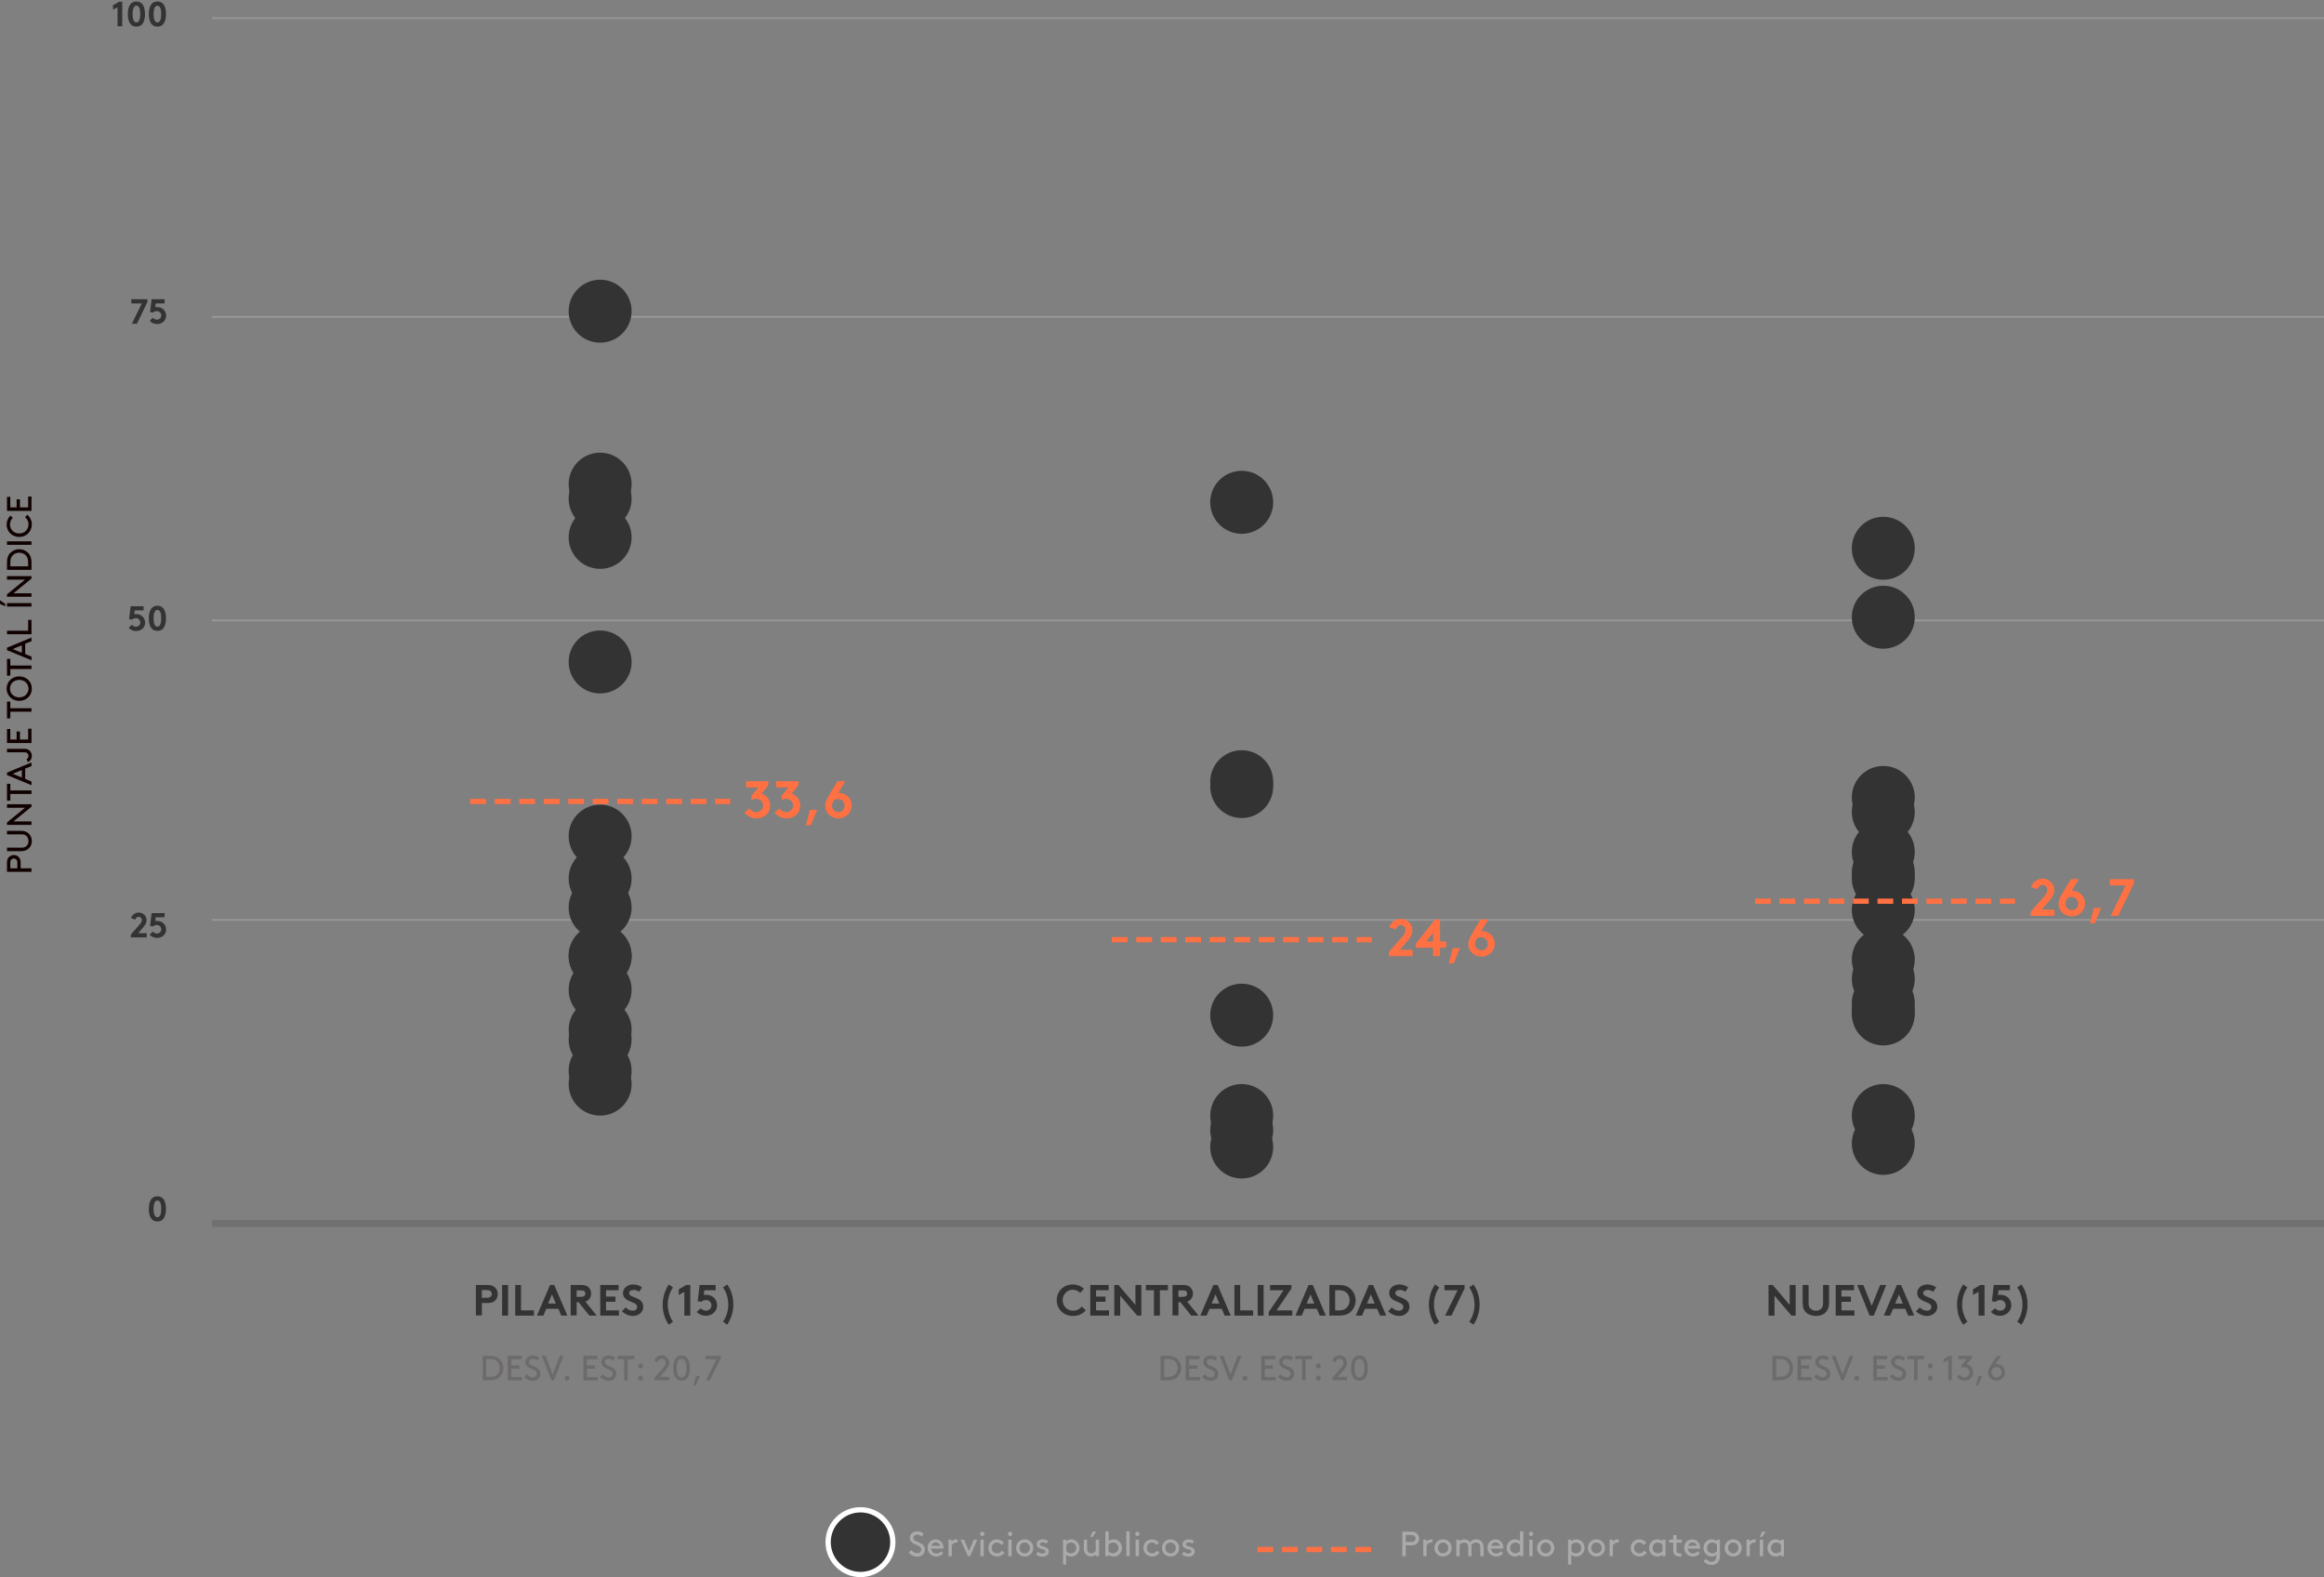 <?xml version="1.0" encoding="utf-8"?>
<!-- Generator: Adobe Illustrator 25.2.0, SVG Export Plug-In . SVG Version: 6.00 Build 0)  -->
<svg version="1.1" id="Capa_1" xmlns="http://www.w3.org/2000/svg" xmlns:xlink="http://www.w3.org/1999/xlink" x="0px" y="0px"
	 viewBox="0 0 1328.8 901.5" style="enable-background:new 0 0 1328.8 901.5;" xml:space="preserve">
<rect x="0" y="0" width="1328.8" height="901.5" fill="#808080" stroke="none"/>
<style type="text/css">
	.st0{enable-background:new    ;}
	.st1{fill:#333333;}
	.st2{fill:#100000;}
	.st3{fill:#6D6A6A;}
	.st4{fill:none;stroke:#717171;stroke-width:4;stroke-miterlimit:10;}
	.st5{fill:none;stroke:#989898;stroke-miterlimit:10;}
	.st6{fill:#FF7043;}
	.st7{fill:none;stroke:#FF7043;stroke-width:3;stroke-linecap:square;stroke-dasharray:6,8;}
	.st8{fill:#FFFFFF;}
	.st9{fill:#AAAAAA;}
</style>
<g id="Grupo_2154" transform="translate(-235 -3531.461)">
	<g class="st0">
		<path class="st1" d="M299.6,3534.5l3.4-2h1.9v14h-2.7v-10.9l-2.6,1.4V3534.5z"/>
		<path class="st1" d="M313,3532.3c3.6,0,4.9,3.2,4.9,7.2c0,4-1.3,7.2-4.9,7.2c-3.6,0-4.9-3.2-4.9-7.2
			C308.1,3535.5,309.4,3532.3,313,3532.3z M313,3534.7c-1.6,0-2.2,2.2-2.2,4.8c0,2.6,0.6,4.8,2.2,4.8c1.6,0,2.2-2.2,2.2-4.8
			C315.2,3536.8,314.6,3534.7,313,3534.7z"/>
		<path class="st1" d="M325,3532.3c3.6,0,4.9,3.2,4.9,7.2c0,4-1.3,7.2-4.9,7.2c-3.6,0-4.9-3.2-4.9-7.2
			C320.1,3535.5,321.4,3532.3,325,3532.3z M325,3534.7c-1.6,0-2.2,2.2-2.2,4.8c0,2.6,0.6,4.8,2.2,4.8c1.6,0,2.2-2.2,2.2-4.8
			C327.2,3536.8,326.6,3534.7,325,3534.7z"/>
	</g>
	<g class="st0">
		<path class="st1" d="M310.1,3702.5h9.2v1.6l-6,12.4h-2.9l5.7-11.6h-6V3702.5z"/>
		<path class="st1" d="M322.3,3713.1c0.6,0.6,1.5,1.1,2.4,1.1c0.6,0,1.2-0.2,1.7-0.6c0.5-0.4,0.8-1.1,0.8-1.8c0-0.8-0.3-1.4-0.9-1.9
			c-0.4-0.4-1-0.6-1.7-0.6c-0.7,0-1.5,0.3-2.1,0.8l-1.7-0.2l0.9-7.4h7.4v2.4H324l-0.2,2.2c0.3-0.1,0.7-0.1,1.1-0.1
			c1.1,0,2.3,0.3,3.3,1.1c1.1,0.9,1.8,2.3,1.8,3.8c0,2.8-2.3,4.8-5.2,4.8c-1.6,0-3-0.6-4.2-1.8L322.3,3713.1z"/>
	</g>
	<g class="st0">
		<path class="st1" d="M310.3,3888.6c0.6,0.6,1.5,1.1,2.4,1.1c0.6,0,1.2-0.2,1.7-0.6c0.5-0.4,0.8-1.1,0.8-1.8c0-0.8-0.3-1.4-0.9-1.9
			c-0.4-0.4-1-0.6-1.7-0.6c-0.7,0-1.5,0.3-2.1,0.8l-1.7-0.2l0.9-7.4h7.4v2.4H312l-0.2,2.2c0.3-0.1,0.7-0.1,1.1-0.1
			c1.1,0,2.3,0.3,3.3,1.1c1.1,0.9,1.8,2.3,1.8,3.8c0,2.8-2.3,4.8-5.2,4.8c-1.6,0-3-0.6-4.2-1.8L310.3,3888.6z"/>
		<path class="st1" d="M325,3877.7c3.6,0,4.9,3.2,4.9,7.2c0,4-1.3,7.2-4.9,7.2c-3.6,0-4.9-3.2-4.9-7.2
			C320.1,3880.9,321.4,3877.7,325,3877.7z M325,3880.1c-1.6,0-2.2,2.2-2.2,4.8c0,2.6,0.6,4.8,2.2,4.8c1.6,0,2.2-2.2,2.2-4.8
			C327.2,3882.2,326.6,3880.1,325,3880.1z"/>
	</g>
	<g class="st0">
		<path class="st1" d="M309.9,4056.3c0.6-1.9,2.4-3.2,4.4-3.2c2.4,0,4.5,1.8,4.5,4.3c0,1.7-0.9,2.9-1.8,4l-3,3.5h4.9v2.4h-9.1v-1.6
			l4.9-5.6c1.1-1.2,1.4-2,1.4-2.7c0-1-0.8-1.9-1.8-1.9c-0.9,0-1.6,0.6-1.9,1.6L309.9,4056.3z"/>
		<path class="st1" d="M322.3,4064c0.6,0.6,1.5,1.1,2.4,1.1c0.6,0,1.2-0.2,1.7-0.6c0.5-0.4,0.8-1.1,0.8-1.8c0-0.8-0.3-1.4-0.9-1.9
			c-0.4-0.4-1-0.6-1.7-0.6c-0.7,0-1.5,0.3-2.1,0.8l-1.7-0.2l0.9-7.4h7.4v2.4H324l-0.2,2.2c0.3-0.1,0.7-0.1,1.1-0.1
			c1.1,0,2.3,0.3,3.3,1.1c1.1,0.9,1.8,2.3,1.8,3.8c0,2.8-2.3,4.8-5.2,4.8c-1.6,0-3-0.6-4.2-1.8L322.3,4064z"/>
	</g>
	<g class="st0">
		<path class="st1" d="M325,4215.3c3.6,0,4.9,3.2,4.9,7.2c0,4-1.3,7.2-4.9,7.2c-3.6,0-4.9-3.2-4.9-7.2
			C320.1,4218.5,321.4,4215.3,325,4215.3z M325,4217.7c-1.6,0-2.2,2.2-2.2,4.8c0,2.6,0.6,4.8,2.2,4.8c1.6,0,2.2-2.2,2.2-4.8
			C327.2,4219.8,326.6,4217.7,325,4217.7z"/>
	</g>
	<g class="st0">
		<path class="st2" d="M246.8,4027.8h6.2v2h-14v-5.3c0-1.4,0.3-2.2,0.9-2.9c0.7-0.8,1.8-1.4,3-1.4s2.3,0.5,3,1.4
			c0.6,0.7,0.9,1.6,0.9,2.9V4027.8z M244.9,4024.6c0-1-0.2-1.5-0.6-1.8c-0.4-0.3-0.8-0.6-1.4-0.6s-1,0.2-1.4,0.6
			c-0.4,0.4-0.6,0.9-0.6,1.8v3.2h4V4024.6z"/>
		<path class="st2" d="M251.4,4016.5c-1,0.9-2.3,1.5-4.2,1.5H239v-2h8.3c1.3,0,2.1-0.3,2.8-0.9c0.8-0.7,1.2-1.7,1.2-2.9
			s-0.5-2.2-1.2-2.9c-0.6-0.6-1.4-0.9-2.8-0.9H239v-2h8.2c1.9,0,3.2,0.6,4.2,1.5c1.1,1.1,1.8,2.6,1.8,4.3
			C253.2,4013.9,252.5,4015.5,251.4,4016.5z"/>
		<path class="st2" d="M242.7,4001H253v2h-14v-1.4l10.3-8.4H239v-2h14v1.4L242.7,4001z"/>
		<path class="st2" d="M239,3989.1v-9.6h1.9v3.8H253v2h-12.1v3.8H239z"/>
		<path class="st2" d="M249.4,3970.8v5.9l3.6,1.5v2.1l-14-5.8v-1.4l14-5.8v2.1L249.4,3970.8z M247.5,3975.9v-4.3l-5.2,2.2
			L247.5,3975.9z"/>
		<path class="st2" d="M250.2,3965.4c0.7-0.3,1.1-1,1.1-1.9c0-0.6-0.3-1.2-0.8-1.6c-0.3-0.2-0.7-0.4-1.6-0.4H239v-2h9.8
			c1.1,0,1.8,0.2,2.4,0.5c1.2,0.7,2,2,2,3.5c0,1.6-0.8,3-2.3,3.6L250.2,3965.4z"/>
		<path class="st2" d="M244.5,3949.6h1.9v4.6h4.7v-6.2h1.9v8.2h-14v-8h1.9v6h3.6V3949.6z"/>
		<path class="st2" d="M239,3942.1v-9.6h1.9v3.8H253v2h-12.1v3.8H239z"/>
		<path class="st2" d="M238.8,3925.1c0-4,3.1-7,7.2-7c4.1,0,7.2,3,7.2,7s-3.1,7-7.2,7C241.9,3932.1,238.8,3929.1,238.8,3925.1z
			 M251.3,3925.1c0-2.9-2.3-5-5.3-5c-3,0-5.3,2.1-5.3,5c0,2.9,2.3,5,5.3,5C249,3930.1,251.3,3928,251.3,3925.1z"/>
		<path class="st2" d="M239,3917.7v-9.6h1.9v3.8H253v2h-12.1v3.8H239z"/>
		<path class="st2" d="M249.4,3899.4v5.9l3.6,1.5v2.1l-14-5.8v-1.4l14-5.8v2.1L249.4,3899.4z M247.5,3904.6v-4.3l-5.2,2.2
			L247.5,3904.6z"/>
		<path class="st2" d="M251.1,3892v-6.2h1.9v8.2h-14v-2H251.1z"/>
		<path class="st2" d="M238,3878l-3-1.3v-2.1l3,2.1V3878z M239,3878.2v-2h14v2H239z"/>
		<path class="st2" d="M242.7,3870.6H253v2h-14v-1.4l10.3-8.4H239v-2h14v1.4L242.7,3870.6z"/>
		<path class="st2" d="M253,3857.2h-14v-4.2c0-2.2,0.5-3.7,1.3-4.8c1.3-1.7,3.4-2.8,5.7-2.8c2.3,0,4.4,1.1,5.7,2.8
			c0.8,1.1,1.3,2.6,1.3,4.8V3857.2z M242.1,3849.1c-0.8,0.9-1.2,2-1.2,4v2.1h10.2v-2.1c0-2-0.4-3.1-1.2-4c-0.9-1.1-2.4-1.7-3.9-1.7
			C244.4,3847.4,243,3848,242.1,3849.1z"/>
		<path class="st2" d="M239,3842.9v-2h14v2H239z"/>
		<path class="st2" d="M238.8,3831.3c0-2,0.8-3.9,2.2-5.1l1.3,1.3c-0.9,0.8-1.6,2.3-1.6,3.8c0,2.9,2.3,5.1,5.3,5.1
			c3.2,0,5.3-2.3,5.3-5.3c0-1.9-1-3.2-2-4l1.3-1.4c1.5,1.2,2.6,3.3,2.6,5.4c0,4.2-3.1,7.3-7.2,7.3
			C242,3838.4,238.8,3835.4,238.8,3831.3z"/>
		<path class="st2" d="M244.5,3816.9h1.9v4.6h4.7v-6.2h1.9v8.2h-14v-8h1.9v6h3.6V3816.9z"/>
	</g>
	<g class="st0">
		<path class="st3" d="M511,4320.5v-14h4.2c2.2,0,3.7,0.5,4.8,1.3c1.7,1.3,2.8,3.4,2.8,5.7c0,2.3-1.1,4.4-2.8,5.7
			c-1.1,0.8-2.6,1.3-4.8,1.3H511z M519.1,4309.5c-0.9-0.8-2-1.2-4-1.2H513v10.2h2.1c2,0,3.1-0.4,4-1.2c1.1-0.9,1.7-2.4,1.7-3.9
			C520.8,4311.9,520.1,4310.5,519.1,4309.5z"/>
		<path class="st3" d="M531.9,4312v1.9h-4.6v4.7h6.2v1.9h-8.2v-14h8v1.9h-6v3.6H531.9z"/>
		<path class="st3" d="M536.2,4317c0.8,1,2,1.8,3.4,1.8c1.3,0,2.4-0.8,2.4-2.1c0-2.1-3-2.4-4.8-3.6c-1-0.7-1.8-1.6-1.8-3.1
			c0-2,1.8-3.7,4.2-3.7c1.8,0,3,0.8,3.8,1.4l-1.2,1.5c-0.8-0.6-1.6-1-2.5-1c-1.2,0-2.3,0.7-2.3,1.9c0,1.8,3,2.2,4.8,3.4
			c0.9,0.6,1.8,1.6,1.8,3.2c0,2.5-1.9,4.1-4.3,4.1c-1.9,0-3.7-0.8-4.9-2.3L536.2,4317z"/>
		<path class="st3" d="M551.7,4320.5h-1.4l-5.5-14h2.1l4.1,10.6l4.1-10.6h2.1L551.7,4320.5z"/>
		<path class="st3" d="M559.2,4317.9c0.8,0,1.4,0.6,1.4,1.4s-0.6,1.4-1.4,1.4c-0.8,0-1.4-0.6-1.4-1.4S558.4,4317.9,559.2,4317.9z"/>
		<path class="st3" d="M575.2,4312v1.9h-4.6v4.7h6.2v1.9h-8.2v-14h8v1.9h-6v3.6H575.2z"/>
		<path class="st3" d="M579.6,4317c0.8,1,2,1.8,3.4,1.8c1.3,0,2.4-0.8,2.4-2.1c0-2.1-3-2.4-4.8-3.6c-1-0.7-1.8-1.6-1.8-3.1
			c0-2,1.8-3.7,4.2-3.7c1.8,0,3,0.8,3.8,1.4l-1.2,1.5c-0.8-0.6-1.6-1-2.5-1c-1.2,0-2.3,0.7-2.3,1.9c0,1.8,3,2.2,4.8,3.4
			c0.9,0.6,1.8,1.6,1.8,3.2c0,2.5-1.9,4.1-4.3,4.1c-1.9,0-3.7-0.8-4.9-2.3L579.6,4317z"/>
		<path class="st3" d="M588.1,4306.5h9.6v1.9h-3.8v12.1h-2v-12.1h-3.8V4306.5z"/>
		<path class="st3" d="M601.2,4310.9c0.8,0,1.4,0.6,1.4,1.4c0,0.8-0.6,1.4-1.4,1.4c-0.8,0-1.4-0.6-1.4-1.4
			C599.8,4311.5,600.5,4310.9,601.2,4310.9z M601.2,4317.9c0.8,0,1.4,0.6,1.4,1.4s-0.6,1.4-1.4,1.4c-0.8,0-1.4-0.6-1.4-1.4
			S600.5,4317.9,601.2,4317.9z"/>
		<path class="st3" d="M609.2,4309.4c0.7-2.6,2.9-3.2,4.1-3.2c2.4,0,4.3,1.9,4.3,4.2c0,1.6-0.8,2.9-1.8,4.1l-3.5,4h5.3v1.9h-8.4
			v-1.3l4.8-5.5c1.1-1.3,1.6-2,1.6-3.2c0-1.2-0.9-2.3-2.2-2.3c-1.3,0-2,0.8-2.4,1.9L609.2,4309.4z"/>
		<path class="st3" d="M624.7,4306.3c3.5,0,4.8,3.2,4.8,7.2c0,4-1.3,7.2-4.8,7.2c-3.5,0-4.8-3.2-4.8-7.2
			C619.9,4309.5,621.2,4306.3,624.7,4306.3z M624.7,4308.2c-2.2,0-2.8,2.5-2.8,5.3c0,2.8,0.6,5.3,2.8,5.3c2.2,0,2.8-2.5,2.8-5.3
			C627.5,4310.7,626.9,4308.2,624.7,4308.2z"/>
		<path class="st3" d="M635.2,4318.1l-2.4,5.2h-1.3l1.5-5.2H635.2z"/>
		<path class="st3" d="M638.7,4320.5l6-12.1h-6.4v-1.9h8.8v1.3l-6.3,12.7H638.7z"/>
	</g>
	<g class="st0">
		<path class="st3" d="M898.6,4320.5v-14h4.2c2.2,0,3.7,0.5,4.8,1.3c1.7,1.3,2.8,3.4,2.8,5.7c0,2.3-1.1,4.4-2.8,5.7
			c-1.1,0.8-2.6,1.3-4.8,1.3H898.6z M906.7,4309.5c-0.9-0.8-2-1.2-4-1.2h-2.1v10.2h2.1c2,0,3.1-0.4,4-1.2c1.1-0.9,1.7-2.4,1.7-3.9
			C908.4,4311.9,907.7,4310.5,906.7,4309.5z"/>
		<path class="st3" d="M919.5,4312v1.9h-4.6v4.7h6.2v1.9h-8.2v-14h8v1.9h-6v3.6H919.5z"/>
		<path class="st3" d="M923.8,4317c0.8,1,2,1.8,3.4,1.8c1.3,0,2.4-0.8,2.4-2.1c0-2.1-3-2.4-4.8-3.6c-1-0.7-1.8-1.6-1.8-3.1
			c0-2,1.8-3.7,4.2-3.7c1.8,0,3,0.8,3.8,1.4l-1.2,1.5c-0.8-0.6-1.6-1-2.5-1c-1.2,0-2.3,0.7-2.3,1.9c0,1.8,3,2.2,4.8,3.4
			c0.9,0.6,1.8,1.6,1.8,3.2c0,2.5-1.9,4.1-4.3,4.1c-1.9,0-3.7-0.8-4.9-2.3L923.8,4317z"/>
		<path class="st3" d="M939.3,4320.5h-1.4l-5.5-14h2.1l4.1,10.6l4.1-10.6h2.1L939.3,4320.5z"/>
		<path class="st3" d="M946.8,4317.9c0.8,0,1.4,0.6,1.4,1.4s-0.6,1.4-1.4,1.4s-1.4-0.6-1.4-1.4S946,4317.9,946.8,4317.9z"/>
		<path class="st3" d="M962.8,4312v1.9h-4.6v4.7h6.2v1.9h-8.2v-14h8v1.9h-6v3.6H962.8z"/>
		<path class="st3" d="M967.2,4317c0.8,1,2,1.8,3.4,1.8c1.3,0,2.4-0.8,2.4-2.1c0-2.1-3-2.4-4.8-3.6c-1-0.7-1.8-1.6-1.8-3.1
			c0-2,1.8-3.7,4.2-3.7c1.8,0,3,0.8,3.8,1.4l-1.2,1.5c-0.8-0.6-1.6-1-2.5-1c-1.2,0-2.3,0.7-2.3,1.9c0,1.8,3,2.2,4.8,3.4
			c0.9,0.6,1.8,1.6,1.8,3.2c0,2.5-1.9,4.1-4.3,4.1c-1.9,0-3.7-0.8-4.9-2.3L967.2,4317z"/>
		<path class="st3" d="M975.7,4306.5h9.6v1.9h-3.8v12.1h-2v-12.1h-3.8V4306.5z"/>
		<path class="st3" d="M988.8,4310.9c0.8,0,1.4,0.6,1.4,1.4c0,0.8-0.6,1.4-1.4,1.4s-1.4-0.6-1.4-1.4
			C987.4,4311.5,988.1,4310.9,988.8,4310.9z M988.8,4317.9c0.8,0,1.4,0.6,1.4,1.4s-0.6,1.4-1.4,1.4s-1.4-0.6-1.4-1.4
			S988.1,4317.9,988.8,4317.9z"/>
		<path class="st3" d="M996.8,4309.4c0.7-2.6,2.9-3.2,4.1-3.2c2.4,0,4.3,1.9,4.3,4.2c0,1.6-0.8,2.9-1.8,4.1l-3.5,4h5.3v1.9h-8.4
			v-1.3l4.8-5.5c1.1-1.3,1.6-2,1.6-3.2c0-1.2-0.9-2.3-2.2-2.3c-1.3,0-2,0.8-2.4,1.9L996.8,4309.4z"/>
		<path class="st3" d="M1012.3,4306.3c3.5,0,4.8,3.2,4.8,7.2c0,4-1.3,7.2-4.8,7.2s-4.8-3.2-4.8-7.2
			C1007.5,4309.5,1008.8,4306.3,1012.3,4306.3z M1012.3,4308.2c-2.2,0-2.8,2.5-2.8,5.3c0,2.8,0.6,5.3,2.8,5.3s2.8-2.5,2.8-5.3
			C1015.1,4310.7,1014.5,4308.2,1012.3,4308.2z"/>
	</g>
	<g class="st0">
		<path class="st3" d="M1248.4,4320.5v-14h4.2c2.2,0,3.7,0.5,4.8,1.3c1.7,1.3,2.8,3.4,2.8,5.7c0,2.3-1.1,4.4-2.8,5.7
			c-1.1,0.8-2.6,1.3-4.8,1.3H1248.4z M1256.6,4309.5c-0.9-0.8-2-1.2-4-1.2h-2.1v10.2h2.1c2,0,3.1-0.4,4-1.2c1.1-0.9,1.7-2.4,1.7-3.9
			C1258.3,4311.9,1257.6,4310.5,1256.6,4309.5z"/>
		<path class="st3" d="M1269.4,4312v1.9h-4.6v4.7h6.2v1.9h-8.2v-14h8v1.9h-6v3.6H1269.4z"/>
		<path class="st3" d="M1273.7,4317c0.8,1,2,1.8,3.4,1.8c1.3,0,2.4-0.8,2.4-2.1c0-2.1-3-2.4-4.8-3.6c-1-0.7-1.8-1.6-1.8-3.1
			c0-2,1.8-3.7,4.2-3.7c1.8,0,3,0.8,3.8,1.4l-1.2,1.5c-0.8-0.6-1.6-1-2.5-1c-1.2,0-2.3,0.7-2.3,1.9c0,1.8,3,2.2,4.8,3.4
			c0.9,0.6,1.8,1.6,1.8,3.2c0,2.5-1.9,4.1-4.3,4.1c-1.9,0-3.7-0.8-4.9-2.3L1273.7,4317z"/>
		<path class="st3" d="M1289.2,4320.5h-1.4l-5.5-14h2.1l4.1,10.6l4.1-10.6h2.1L1289.2,4320.5z"/>
		<path class="st3" d="M1296.7,4317.9c0.8,0,1.4,0.6,1.4,1.4s-0.6,1.4-1.4,1.4c-0.8,0-1.4-0.6-1.4-1.4S1295.9,4317.9,1296.7,4317.9z
			"/>
		<path class="st3" d="M1312.7,4312v1.9h-4.6v4.7h6.2v1.9h-8.2v-14h8v1.9h-6v3.6H1312.7z"/>
		<path class="st3" d="M1317.1,4317c0.8,1,2,1.8,3.4,1.8c1.3,0,2.4-0.8,2.4-2.1c0-2.1-3-2.4-4.8-3.6c-1-0.7-1.8-1.6-1.8-3.1
			c0-2,1.8-3.7,4.2-3.7c1.8,0,3,0.8,3.8,1.4l-1.2,1.5c-0.8-0.6-1.6-1-2.5-1c-1.2,0-2.3,0.7-2.3,1.9c0,1.8,3,2.2,4.8,3.4
			c0.9,0.6,1.8,1.6,1.8,3.2c0,2.5-1.9,4.1-4.3,4.1c-1.9,0-3.7-0.8-4.9-2.3L1317.1,4317z"/>
		<path class="st3" d="M1325.6,4306.5h9.6v1.9h-3.8v12.1h-2v-12.1h-3.8V4306.5z"/>
		<path class="st3" d="M1338.7,4310.9c0.8,0,1.4,0.6,1.4,1.4c0,0.8-0.6,1.4-1.4,1.4c-0.8,0-1.4-0.6-1.4-1.4
			C1337.3,4311.5,1338,4310.9,1338.7,4310.9z M1338.7,4317.9c0.8,0,1.4,0.6,1.4,1.4s-0.6,1.4-1.4,1.4c-0.8,0-1.4-0.6-1.4-1.4
			S1338,4317.9,1338.7,4317.9z"/>
		<path class="st3" d="M1346.3,4310.3v-2l3.3-1.9h1.4v14h-2V4309L1346.3,4310.3z"/>
		<path class="st3" d="M1355.6,4317.3c0.5,0.9,1.5,1.5,2.6,1.5c1.6,0,2.9-1.2,2.9-2.9c0-1.7-1.3-2.9-3-2.9c-0.8,0-1.4,0.2-1.6,0.2
			v-1.3l3-3.5h-4.8v-1.9h7.8v1.3l-3.1,3.5c2.1,0.3,3.8,2.2,3.8,4.6c0,2.8-2.2,4.8-4.8,4.8c-1.9,0-3.6-0.8-4.4-2.4L1355.6,4317.3z"/>
		<path class="st3" d="M1368.4,4318.1l-2.4,5.2h-1.3l1.5-5.2H1368.4z"/>
		<path class="st3" d="M1376,4311.2c0.3,0,0.5,0,0.8,0c2.6,0,4.6,2,4.6,4.7c0,2.7-2.1,4.8-4.9,4.8c-2.8,0-4.8-2.1-4.8-4.7
			c0-0.7,0.1-1.3,0.5-2.1c0.3-0.6,0.8-1.4,1.3-2.3l3.3-5h2.3L1376,4311.2z M1373.7,4315.9c0,1.7,1.2,2.9,2.9,2.9
			c1.7,0,2.9-1.3,2.9-2.9c0-1.6-1.2-2.9-2.8-2.9c-0.9,0-1.7,0.3-2.2,0.7C1373.9,4314.4,1373.7,4315.1,1373.7,4315.9z"/>
	</g>
	<g class="st0">
		<path class="st1" d="M510.5,4276.3v7.1h-3.4V4266h6.6c2.2,0,3.6,0.5,4.5,1.6c0.9,0.9,1.4,2.2,1.4,3.6s-0.5,2.7-1.4,3.6
			c-0.9,1-2.3,1.5-4.5,1.5H510.5z M513.5,4273.3c1.1,0,1.7-0.3,2.1-0.7c0.4-0.4,0.6-0.9,0.6-1.5s-0.2-1.1-0.6-1.5
			c-0.4-0.4-1-0.7-2.1-0.7h-3v4.4H513.5z"/>
		<path class="st1" d="M522.1,4266h3.4v17.5h-3.4V4266z"/>
		<path class="st1" d="M529.5,4266h3.4v14.5h7.4v3h-10.7V4266z"/>
		<path class="st1" d="M542,4283.5l7.5-17.5h2.4l7.5,17.5h-3.5l-1.6-3.9h-7l-1.6,3.9H542z M548.4,4276.6h4.4l-2.2-5.2L548.4,4276.6z
			"/>
		<path class="st1" d="M564.7,4275.7v7.7h-3.4V4266h6.4c1.8,0,2.9,0.5,3.8,1.3c0.9,0.9,1.5,2.2,1.5,3.6s-0.6,2.7-1.5,3.6
			c-0.5,0.5-1,0.8-1.8,1l6.5,8h-4.2l-6.2-7.7H564.7z M567.5,4272.7c1,0,1.4-0.2,1.7-0.5s0.5-0.8,0.5-1.3c0-0.5-0.2-1-0.5-1.3
			c-0.3-0.3-0.7-0.5-1.7-0.5h-2.8v3.7H567.5z"/>
		<path class="st1" d="M581.5,4269v3.6h5.4v3h-5.4v4.9h7.4v3h-10.7V4266h10.5v3H581.5z"/>
		<path class="st1" d="M592.7,4278.8c1,1.1,2.5,1.9,4.1,1.9c1.5,0,2.5-0.9,2.5-2.2c0-2.2-3.2-2.5-5.6-3.9c-1.4-0.8-2.5-2-2.5-4
			c0-3.1,2.9-4.9,5.8-4.9c1.8,0,3.4,0.4,5.1,1.7l-1.7,2.5c-0.7-0.6-1.9-1.1-3-1.1c-1.3,0-2.7,0.5-2.7,1.9c0,2.8,8.1,1.9,8.1,7.8
			c0,3.1-2.8,5.2-5.9,5.2c-2.3,0-4.5-1-6.3-2.6L592.7,4278.8z"/>
		<path class="st1" d="M619.8,4287l-2.4,1.7c-2.3-3.2-3.5-7.2-3.5-11.5c0-4.2,1.3-8.2,3.5-11.5l2.4,1.7c-1.9,2.7-3,6.2-3,9.8
			C616.9,4280.8,617.9,4284.3,619.8,4287z"/>
		<path class="st1" d="M623.1,4268.5l4.2-2.5h2.4v17.5h-3.4v-13.6l-3.2,1.8V4268.5z"/>
		<path class="st1" d="M635.7,4279.3c0.7,0.8,1.8,1.4,3,1.4c0.8,0,1.5-0.3,2.1-0.8c0.6-0.5,1-1.3,1-2.2c0-0.9-0.4-1.8-1.1-2.4
			c-0.5-0.5-1.3-0.7-2.1-0.7c-0.8,0-1.8,0.3-2.6,1l-2.1-0.3l1.1-9.3h9.2v3h-6.5l-0.3,2.7c0.4-0.1,0.9-0.1,1.3-0.1
			c1.4,0,2.8,0.3,4.1,1.3c1.4,1.1,2.2,2.9,2.2,4.7c0,3.4-2.9,6-6.4,6c-2,0-3.8-0.7-5.3-2.2L635.7,4279.3z"/>
		<path class="st1" d="M648.4,4267.4l2.4-1.7c2.3,3.2,3.5,7.2,3.5,11.5c0,4.2-1.3,8.2-3.5,11.5l-2.4-1.7c1.9-2.7,3-6.2,3-9.8
			C651.4,4273.6,650.3,4270.1,648.4,4267.4z"/>
	</g>
	<g class="st0">
		<path class="st1" d="M842.6,4274.7c0,3.4,2.6,6,6,6c2.3,0,3.9-1.1,4.9-2.4l2.3,2.1c-1.5,2-4.1,3.3-7.3,3.3c-5.4,0-9.3-4-9.3-9
			c0-5,3.8-9,9.2-9c2.6,0,4.8,1,6.4,2.5l-2.2,2.3c-1-1-2.5-1.8-4.2-1.8C845.1,4268.7,842.6,4271.4,842.6,4274.7z"/>
		<path class="st1" d="M861.7,4269v3.6h5.4v3h-5.4v4.9h7.4v3h-10.7V4266h10.5v3H861.7z"/>
		<path class="st1" d="M872.1,4266h2.4l9.7,11.4V4266h3.4v17.5h-2.4l-9.7-11.4v11.4h-3.4V4266z"/>
		<path class="st1" d="M902.8,4266v3h-4.6v14.5h-3.4V4269h-4.6v-3H902.8z"/>
		<path class="st1" d="M908.8,4275.7v7.7h-3.4V4266h6.4c1.8,0,2.9,0.5,3.8,1.3c0.9,0.9,1.5,2.2,1.5,3.6s-0.6,2.7-1.5,3.6
			c-0.5,0.5-1,0.8-1.8,1l6.5,8h-4.2l-6.2-7.7H908.8z M911.6,4272.7c1,0,1.4-0.2,1.7-0.5c0.3-0.3,0.5-0.8,0.5-1.3
			c0-0.5-0.2-1-0.5-1.3c-0.3-0.3-0.7-0.5-1.7-0.5h-2.8v3.7H911.6z"/>
		<path class="st1" d="M921.3,4283.5l7.5-17.5h2.4l7.5,17.5h-3.5l-1.6-3.9h-7l-1.7,3.9H921.3z M927.8,4276.6h4.4l-2.2-5.2
			L927.8,4276.6z"/>
		<path class="st1" d="M940.7,4266h3.4v14.5h7.4v3h-10.7V4266z"/>
		<path class="st1" d="M954.1,4266h3.4v17.5h-3.4V4266z"/>
		<path class="st1" d="M960.4,4281.5l8.5-12.5h-7.7v-3h12.2v2l-8.5,12.5h9v3h-13.5V4281.5z"/>
		<path class="st1" d="M975.7,4283.5l7.5-17.5h2.4l7.5,17.5h-3.5l-1.7-3.9h-7l-1.6,3.9H975.7z M982.1,4276.6h4.4l-2.2-5.2
			L982.1,4276.6z"/>
		<path class="st1" d="M1000.6,4266c2.8,0,4.6,0.6,6,1.7c2.2,1.6,3.5,4.2,3.5,7.1s-1.3,5.5-3.5,7.1c-1.4,1-3.2,1.6-6,1.6h-5.5V4266
			H1000.6z M1005.4,4270.9c-1-1.2-2.4-1.9-4.5-1.9h-2.5v11.5h2.5c2.1,0,3.5-0.7,4.5-2c0.8-1,1.3-2.3,1.3-3.8
			C1006.7,4273.3,1006.2,4271.9,1005.4,4270.9z"/>
		<path class="st1" d="M1010.2,4283.5l7.5-17.5h2.4l7.5,17.5h-3.5l-1.7-3.9h-7l-1.6,3.9H1010.2z M1016.6,4276.6h4.4l-2.2-5.2
			L1016.6,4276.6z"/>
		<path class="st1" d="M1030.8,4278.8c1,1.1,2.5,1.9,4.1,1.9c1.5,0,2.5-0.9,2.5-2.2c0-2.2-3.2-2.5-5.6-3.9c-1.4-0.8-2.5-2-2.5-4
			c0-3.1,2.9-4.9,5.8-4.9c1.8,0,3.4,0.4,5.1,1.7l-1.7,2.5c-0.7-0.6-1.9-1.1-3-1.1c-1.3,0-2.7,0.5-2.7,1.9c0,2.8,8.1,1.9,8.1,7.8
			c0,3.1-2.8,5.2-5.9,5.2c-2.3,0-4.5-1-6.3-2.6L1030.8,4278.8z"/>
		<path class="st1" d="M1057.9,4287l-2.4,1.7c-2.3-3.2-3.5-7.2-3.5-11.5c0-4.2,1.3-8.2,3.5-11.5l2.4,1.7c-1.9,2.7-3,6.2-3,9.8
			C1054.9,4280.8,1056,4284.3,1057.9,4287z"/>
		<path class="st1" d="M1060.9,4266h11.5v2l-7.5,15.5h-3.6l7.1-14.5h-7.5V4266z"/>
		<path class="st1" d="M1075.1,4267.4l2.4-1.7c2.3,3.2,3.5,7.2,3.5,11.5c0,4.2-1.3,8.2-3.5,11.5l-2.4-1.7c1.9-2.7,3-6.2,3-9.8
			C1078.1,4273.6,1077,4270.1,1075.1,4267.4z"/>
	</g>
	<g class="st0">
		<path class="st1" d="M1246.2,4266h2.4l9.7,11.4V4266h3.4v17.5h-2.4l-9.7-11.4v11.4h-3.4V4266z"/>
		<path class="st1" d="M1267.9,4281.9c-1.5-1.3-2.2-3.1-2.2-5.8V4266h3.4v10.4c0,1.6,0.4,2.6,1.2,3.2c0.8,0.7,1.8,1.1,3,1.1
			c1.2,0,2.2-0.4,3-1.1c0.7-0.7,1.1-1.6,1.1-3.2V4266h3.4v10.1c0,2.7-0.8,4.5-2.2,5.8c-1.3,1.2-3.3,1.8-5.2,1.8
			S1269.2,4283.1,1267.9,4281.9z"/>
		<path class="st1" d="M1287.9,4269v3.6h5.4v3h-5.4v4.9h7.4v3h-10.7V4266h10.5v3H1287.9z"/>
		<path class="st1" d="M1296.9,4266h3.5l4.8,11.9l4.8-11.9h3.5l-7.1,17.5h-2.4L1296.9,4266z"/>
		<path class="st1" d="M1312.1,4283.5l7.5-17.5h2.4l7.5,17.5h-3.5l-1.6-3.9h-7l-1.7,3.9H1312.1z M1318.6,4276.6h4.4l-2.2-5.2
			L1318.6,4276.6z"/>
		<path class="st1" d="M1332.7,4278.8c1,1.1,2.5,1.9,4.1,1.9c1.5,0,2.5-0.9,2.5-2.2c0-2.2-3.2-2.5-5.6-3.9c-1.4-0.8-2.5-2-2.5-4
			c0-3.1,2.9-4.9,5.8-4.9c1.8,0,3.4,0.4,5.1,1.7l-1.8,2.5c-0.7-0.6-1.9-1.1-3-1.1c-1.3,0-2.7,0.5-2.7,1.9c0,2.8,8.1,1.9,8.1,7.8
			c0,3.1-2.8,5.2-5.9,5.2c-2.3,0-4.5-1-6.3-2.6L1332.7,4278.8z"/>
		<path class="st1" d="M1359.9,4287l-2.4,1.7c-2.3-3.2-3.5-7.2-3.5-11.5c0-4.2,1.3-8.2,3.5-11.5l2.4,1.7c-1.9,2.7-3,6.2-3,9.8
			C1356.9,4280.8,1358,4284.3,1359.9,4287z"/>
		<path class="st1" d="M1363.1,4268.5l4.2-2.5h2.4v17.5h-3.4v-13.6l-3.2,1.8V4268.5z"/>
		<path class="st1" d="M1375.7,4279.3c0.8,0.8,1.8,1.4,3,1.4c0.8,0,1.5-0.3,2.1-0.8c0.6-0.5,1-1.3,1-2.2c0-0.9-0.4-1.8-1.1-2.4
			c-0.5-0.5-1.3-0.7-2.1-0.7c-0.8,0-1.8,0.3-2.6,1l-2.1-0.3l1.1-9.3h9.2v3h-6.5l-0.3,2.7c0.4-0.1,0.9-0.1,1.3-0.1
			c1.3,0,2.8,0.3,4.1,1.3c1.4,1.1,2.2,2.9,2.2,4.7c0,3.4-2.9,6-6.4,6c-2,0-3.8-0.7-5.3-2.2L1375.7,4279.3z"/>
		<path class="st1" d="M1388.4,4267.4l2.4-1.7c2.3,3.2,3.5,7.2,3.5,11.5c0,4.2-1.3,8.2-3.5,11.5l-2.4-1.7c1.9-2.7,3-6.2,3-9.8
			C1391.4,4273.6,1390.3,4270.1,1388.4,4267.4z"/>
	</g>
	<path id="Trazado_2789" class="st4" d="M356.2,4230.8h1207.6"/>
	<path id="Trazado_2790" class="st5" d="M356.2,4057.3h1207.6"/>
	<path id="Trazado_2791" class="st5" d="M356.2,3886.1h1207.6"/>
	<path id="Trazado_2792" class="st5" d="M356.2,3712.6h1207.6"/>
	<g id="Grupo_2100" transform="translate(560.138 3691.346)">
		<path id="Trazado_2793" class="st1" d="M36,18c0,10-8.1,18-18,18S0,28,0,18S8.1,0,18,0C28,0,36,8.1,36,18C36,18,36,18,36,18z"/>
	</g>
	<g id="Grupo_2101" transform="translate(560.138 3790.221)">
		<path id="Trazado_2794" class="st1" d="M36,18c0,10-8.1,18-18,18S0,28,0,18S8.1,0,18,0S36,8.1,36,18L36,18z"/>
	</g>
	<g id="Grupo_2102" transform="translate(560.138 3798.518)">
		<path id="Trazado_2795" class="st1" d="M36,18c0,10-8.1,18-18,18S0,28,0,18S8.1,0,18,0S36,8.1,36,18L36,18z"/>
	</g>
	<g id="Grupo_2103" transform="translate(560.138 3820.645)">
		<path id="Trazado_2796" class="st1" d="M36,18c0,10-8.1,18-18,18S0,28,0,18S8.1,0,18,0S36,8.1,36,18L36,18z"/>
	</g>
	<g id="Grupo_2104" transform="translate(560.138 3891.859)">
		<path id="Trazado_2797" class="st1" d="M36,18c0,10-8.1,18-18,18S0,28,0,18S8.1,0,18,0C28,0,36,8.1,36,18C36,18,36,18,36,18z"/>
	</g>
	<g id="Grupo_2105" transform="translate(560.138 3991.426)">
		<path id="Trazado_2798" class="st1" d="M36,18c0,10-8.1,18-18,18S0,28,0,18S8.1,0,18,0S36,8.1,36,18L36,18z"/>
	</g>
	<g id="Grupo_2106" transform="translate(560.138 4015.627)">
		<path id="Trazado_2799" class="st1" d="M36,18c0,10-8.1,18-18,18S0,28,0,18S8.1,0,18,0S36,8.1,36,18L36,18z"/>
	</g>
	<g id="Grupo_2107" transform="translate(560.138 4032.221)">
		<path id="Trazado_2800" class="st1" d="M36,18c0,10-8.1,18-18,18S0,28,0,18S8.1,0,18,0S36,8.1,36,18L36,18z"/>
	</g>
	<g id="Grupo_2108" transform="translate(560.138 4059.877)">
		<path id="Trazado_2801" class="st1" d="M36,18c0,10-8.1,18-18,18S0,28,0,18C0,8.1,8.1,0,18,0h0C28,0,36,8.1,36,18z"/>
	</g>
	<g id="Grupo_2109" transform="translate(560.138 4059.877)">
		<path id="Trazado_2802" class="st1" d="M36,18c0,10-8.1,18-18,18S0,28,0,18C0,8.1,8.1,0,18,0h0C28,0,36,8.1,36,18z"/>
	</g>
	<g id="Grupo_2110" transform="translate(560.138 4079.237)">
		<path id="Trazado_2803" class="st1" d="M36,18c0,10-8.1,18-18,18S0,28,0,18S8.1,0,18,0c0,0,0,0,0,0C28,0,36,8.1,36,18
			C36,18,36,18,36,18z"/>
	</g>
	<g id="Grupo_2111" transform="translate(560.138 4102.055)">
		<path id="Trazado_2804" class="st1" d="M36,18c0,10-8.1,18-18,18S0,28,0,18C0,8.1,8.1,0,18,0h0C28,0,36,8.1,36,18z"/>
	</g>
	<g id="Grupo_2112" transform="translate(560.138 4107.586)">
		<path id="Trazado_2805" class="st1" d="M36,18c0,10-8.1,18-18,18C8.1,36,0,28,0,18S8.1,0,18,0C28,0,36,8.1,36,18L36,18z"/>
	</g>
	<g id="Grupo_2113" transform="translate(560.138 4125.564)">
		<path id="Trazado_2806" class="st1" d="M36,18c0,10-8.1,18-18,18S0,28,0,18S8.1,0,18,0c0,0,0,0,0,0C28,0,36,8.1,36,18z"/>
	</g>
	<g id="Grupo_2114" transform="translate(560.138 4133.168)">
		<path id="Trazado_2807" class="st1" d="M36,18c0,10-8.1,18-18,18S0,28,0,18C0,8.1,8.1,0,18,0h0C28,0,36,8.1,36,18
			C36,18,36,18,36,18z"/>
	</g>
	<g id="Grupo_2115" transform="translate(926.977 4169.123)">
		<path id="Trazado_2808" class="st1" d="M36,18c0,10-8.1,18-18,18S0,28,0,18S8.1,0,18,0h0C28,0,36,8.1,36,18C36,18,36,18,36,18z"/>
	</g>
	<g id="Grupo_2116" transform="translate(926.977 4159.444)">
		<path id="Trazado_2809" class="st1" d="M36,18c0,10-8.1,18-18,18S0,28,0,18S8.1,0,18,0h0C28,0,36,8.1,36,18z"/>
	</g>
	<g id="Grupo_2117" transform="translate(926.977 4151.146)">
		<path id="Trazado_2810" class="st1" d="M36,18c0,10-8.1,18-18,18S0,28,0,18S8.1,0,18,0h0C28,0,36,8.1,36,18z"/>
	</g>
	<g id="Grupo_2118" transform="translate(926.977 4093.758)">
		<path id="Trazado_2811" class="st1" d="M36,18c0,10-8.1,18-18,18S0,28,0,18S8.1,0,18,0h0C28,0,36,8.1,36,18z"/>
	</g>
	<g id="Grupo_2119" transform="translate(926.977 3963.078)">
		<path id="Trazado_2812" class="st1" d="M36,18c0,10-8.1,18-18,18C8.1,36,0,28,0,18S8.1,0,18,0l0,0C28,0,36,8.1,36,18z"/>
	</g>
	<g id="Grupo_2120" transform="translate(926.977 3960.313)">
		<path id="Trazado_2813" class="st1" d="M36,18c0,10-8.1,18-18,18C8.1,36,0,28,0,18S8.1,0,18,0l0,0C28,0,36,8.1,36,18z"/>
	</g>
	<g id="Grupo_2121" transform="translate(926.977 3800.593)">
		<path id="Trazado_2814" class="st1" d="M36,18c0,10-8.1,18-18,18C8.1,36,0,28,0,18S8.1,0,18,0l0,0C28,0,36,8.1,36,18z"/>
	</g>
	<g id="Grupo_2122" transform="translate(1293.814 4167.051)">
		<path id="Trazado_2815" class="st1" d="M36,18c0,10-8.1,18-18,18S0,28,0,18S8.1,0,18,0c0,0,0,0,0,0C28,0,36,8.1,36,18z"/>
	</g>
	<g id="Grupo_2123" transform="translate(1293.814 4151.146)">
		<path id="Trazado_2816" class="st1" d="M36,18c0,10-8.1,18-18,18S0,28,0,18S8.1,0,18,0c0,0,0,0,0,0C28,0,36,8.1,36,18z"/>
	</g>
	<g id="Grupo_2124" transform="translate(1293.814 4093.065)">
		<path id="Trazado_2817" class="st1" d="M36,18c0,10-8.1,18-18,18S0,28,0,18S8.1,0,18,0c0,0,0,0,0,0C28,0,36,8.1,36,18
			C36,18,36,18,36,18z"/>
	</g>
	<g id="Grupo_2125" transform="translate(1293.814 4090.993)">
		<path id="Trazado_2818" class="st1" d="M36,18c0,10-8.1,18-18,18S0,28,0,18S8.1,0,18,0c0,0,0,0,0,0C28,0,36,8.1,36,18z"/>
	</g>
	<g id="Grupo_2126" transform="translate(1293.814 4086.843)">
		<path id="Trazado_2819" class="st1" d="M36,18c0,10-8.1,18-18,18S0,28,0,18S8.1,0,18,0c0,0,0,0,0,0C28,0,36,8.1,36,18z"/>
	</g>
	<g id="Grupo_2127" transform="translate(1293.814 4073.015)">
		<path id="Trazado_2820" class="st1" d="M36,18c0,10-8.1,18-18,18S0,28,0,18S8.1,0,18,0c0,0,0,0,0,0C28,0,36,8.1,36,18z"/>
	</g>
	<g id="Grupo_2128" transform="translate(1293.814 4061.952)">
		<path id="Trazado_2821" class="st1" d="M36,18c0,10-8.1,18-18,18S0,28,0,18S8.1,0,18,0c0,0,0,0,0,0C28,0,36,8.1,36,18z"/>
	</g>
	<g id="Grupo_2129" transform="translate(1293.814 4033.604)">
		<path id="Trazado_2822" class="st1" d="M36,18c0,10-8.1,18-18,18C8.1,36,0,28,0,18S8.1,0,18,0c0,0,0,0,0,0C28,0,36,8.1,36,18z"/>
	</g>
	<g id="Grupo_2130" transform="translate(1293.814 4015.627)">
		<path id="Trazado_2823" class="st1" d="M36,18c0,10-8.1,18-18,18C8.1,36,0,28,0,18S8.1,0,18,0c0,0,0,0,0,0C28,0,36,8.1,36,18z"/>
	</g>
	<g id="Grupo_2131" transform="translate(1293.814 4012.169)">
		<path id="Trazado_2824" class="st1" d="M36,18c0,10-8.1,18-18,18C8.1,36,0,28,0,18C0,8.1,8.1,0,18,0c0,0,0,0,0,0
			C28,0,36,8.1,36,18z"/>
	</g>
	<g id="Grupo_2132" transform="translate(1293.814 4000.416)">
		<path id="Trazado_2825" class="st1" d="M36,18c0,10-8.1,18-18,18C8.1,36,0,28,0,18C0,8.1,8.1,0,18,0c0,0,0,0,0,0
			C28,0,36,8.1,36,18z"/>
	</g>
	<g id="Grupo_2133" transform="translate(1293.814 3977.598)">
		<path id="Trazado_2826" class="st1" d="M36,18c0,10-8.1,18-18,18C8.1,36,0,28,0,18C0,8.1,8.1,0,18,0C28,0,36,8.1,36,18
			C36,18,36,18,36,18z"/>
	</g>
	<g id="Grupo_2134" transform="translate(1293.814 3969.301)">
		<path id="Trazado_2827" class="st1" d="M36,18c0,10-8.1,18-18,18C8.1,36,0,28,0,18S8.1,0,18,0c0,0,0,0,0,0C28,0,36,8.1,36,18z"/>
	</g>
	<g id="Grupo_2135" transform="translate(1293.814 3866.277)">
		<path id="Trazado_2828" class="st1" d="M36,18c0,10-8.1,18-18,18C8.1,36,0,28,0,18S8.1,0,18,0c0,0,0,0,0,0C28,0,36,8.1,36,18z"/>
	</g>
	<g id="Grupo_2136" transform="translate(1293.814 3826.867)">
		<path id="Trazado_2829" class="st1" d="M36,18c0,10-8.1,18-18,18C8.1,36,0,28,0,18S8.1,0,18,0c0,0,0,0,0,0C28,0,36,8.1,36,18z"/>
	</g>
	<path id="Trazado_2830" class="st5" d="M356.2,3541.8h1207.6"/>
	<g class="st0">
		<path class="st6" d="M663.5,3993.6c0.9,1.2,2.3,2.1,3.9,2.1c2,0,3.9-1.6,3.9-3.8c0-2.2-1.8-3.8-4.1-3.8c-0.8,0-1.7,0.2-2.5,0.6
			v-2.4l3.9-4.7h-7v-3.6h12.7v2.4l-3.8,4.7c2.9,1.1,4.9,3.6,4.9,6.8c0,4.4-3.5,7.4-7.8,7.4c-2.6,0-5.1-1.2-7-3.3L663.5,3993.6z"/>
		<path class="st6" d="M680.7,3993.6c0.9,1.2,2.3,2.1,3.9,2.1c2,0,3.9-1.6,3.9-3.8c0-2.2-1.8-3.8-4.1-3.8c-0.8,0-1.7,0.2-2.5,0.6
			v-2.4l3.9-4.7h-7v-3.6h12.7v2.4l-3.8,4.7c2.9,1.1,4.9,3.6,4.9,6.8c0,4.4-3.5,7.4-7.8,7.4c-2.6,0-5.1-1.2-7-3.3L680.7,3993.6z"/>
		<path class="st6" d="M702.2,3994.4l-3.6,8.8h-2.8l2.2-8.8H702.2z"/>
		<path class="st6" d="M718.3,3978l-4,6.7h0.3c4,0,7.4,3,7.4,7.2c0,4.1-3.4,7.4-7.5,7.4c-3.9,0-7.7-2.8-7.7-7.2c0-2.1,1-3.9,2.1-5.8
			l4.9-8.3H718.3z M710.7,3992.1c0,2,1.7,3.6,3.7,3.6c2.1,0,3.5-1.7,3.5-3.7s-1.5-3.8-3.7-3.8c-0.8,0-1.5,0.2-2.2,0.5
			C711.4,3989.6,710.7,3990.7,710.7,3992.1z"/>
	</g>
	<g class="st0">
		<path class="st6" d="M1029.3,4061.6c0.9-2.9,3.5-4.9,6.6-4.9c3.6,0,6.7,2.7,6.7,6.5c0,2.5-1.3,4.4-2.7,6l-4.5,5.2h7.3v3.6h-13.6
			v-2.4l7.4-8.4c1.6-1.8,2.1-3,2.1-4.1c0-1.5-1.1-2.8-2.7-2.8c-1.4,0-2.4,1-2.8,2.4L1029.3,4061.6z"/>
		<path class="st6" d="M1058.4,4057v12.6h3.5v3.6h-3.5v4.8h-4v-4.8h-9.8v-2.4l10.9-13.8H1058.4z M1054.4,4069.6v-4.9l-3.9,4.9
			H1054.4z"/>
		<path class="st6" d="M1069.8,4073.4l-3.6,8.8h-2.8l2.2-8.8H1069.8z"/>
		<path class="st6" d="M1086,4057l-4,6.7h0.3c4,0,7.4,3,7.4,7.2c0,4.1-3.4,7.4-7.5,7.4c-3.9,0-7.7-2.8-7.7-7.2c0-2.1,1-3.9,2.1-5.8
			l4.9-8.3H1086z M1078.4,4071.1c0,2,1.7,3.6,3.7,3.6c2.1,0,3.5-1.7,3.5-3.7s-1.5-3.8-3.8-3.8c-0.8,0-1.5,0.2-2.2,0.5
			C1079.1,4068.6,1078.4,4069.7,1078.4,4071.1z"/>
	</g>
	<g class="st0">
		<path class="st6" d="M1396.3,4038.6c0.9-2.9,3.5-4.9,6.6-4.9c3.6,0,6.7,2.7,6.7,6.5c0,2.5-1.3,4.4-2.7,6l-4.5,5.2h7.3v3.6h-13.6
			v-2.4l7.4-8.4c1.6-1.8,2.1-3,2.1-4.1c0-1.5-1.1-2.8-2.7-2.8c-1.4,0-2.4,1-2.8,2.4L1396.3,4038.6z"/>
		<path class="st6" d="M1423.6,4034l-4,6.7h0.3c4,0,7.3,3,7.3,7.2c0,4.1-3.4,7.4-7.5,7.4c-3.9,0-7.7-2.8-7.7-7.2
			c0-2.1,1-3.9,2.1-5.8l5-8.3H1423.6z M1416,4048.1c0,2,1.7,3.6,3.7,3.6c2.1,0,3.5-1.7,3.5-3.7s-1.5-3.8-3.8-3.8
			c-0.8,0-1.5,0.2-2.2,0.5C1416.7,4045.6,1416,4046.7,1416,4048.1z"/>
		<path class="st6" d="M1436.4,4050.4l-3.6,8.8h-2.8l2.2-8.8H1436.4z"/>
		<path class="st6" d="M1441.3,4034h13.8v2.4l-9,18.6h-4.3l8.5-17.4h-9V4034z"/>
	</g>
	<path id="Trazado_2831" class="st7" d="M505.4,3989.6H651"/>
	<path id="Trazado_2832" class="st7" d="M872.2,4068.6h145.6"/>
	<path id="Trazado_2833" class="st7" d="M1240,4046.6h145.6"/>
	<g id="Grupo_2137" transform="translate(0 70)">
		<line id="Línea_508" class="st7" x1="955.5" y1="4347.2" x2="1017.5" y2="4347.2"/>
		<g id="Trazado_2768" transform="translate(707 4323)">
			<path class="st1" d="M20,38.5c-4.9,0-9.6-1.9-13.1-5.4C3.4,29.6,1.5,24.9,1.5,20s1.9-9.6,5.4-13.1S15.1,1.5,20,1.5
				s9.6,1.9,13.1,5.4c3.5,3.5,5.4,8.1,5.4,13.1s-1.9,9.6-5.4,13.1C29.6,36.6,24.9,38.5,20,38.5z"/>
			<path class="st8" d="M20,3c-4.5,0-8.8,1.8-12,5c-3.2,3.2-5,7.5-5,12s1.8,8.8,5,12c3.2,3.2,7.5,5,12,5s8.8-1.8,12-5
				c3.2-3.2,5-7.5,5-12s-1.8-8.8-5-12C28.8,4.8,24.5,3,20,3 M20,0c11,0,20,9,20,20s-9,20-20,20S0,31,0,20S9,0,20,0z"/>
		</g>
		<g class="st0">
			<path class="st9" d="M1038.8,4344.8v6.2h-2v-14h5.3c1.4,0,2.2,0.3,2.9,0.9c0.8,0.7,1.4,1.8,1.4,3s-0.5,2.3-1.4,3
				c-0.7,0.6-1.6,0.9-2.9,0.9H1038.8z M1042,4342.9c1,0,1.5-0.2,1.8-0.6c0.3-0.4,0.6-0.8,0.6-1.4s-0.2-1-0.6-1.4
				c-0.4-0.4-0.9-0.6-1.8-0.6h-3.2v4H1042z"/>
			<path class="st9" d="M1053.9,4343.3c-0.2-0.1-0.4-0.1-0.7-0.1c-1,0-2,0.7-2.5,1.6v6.2h-1.9v-9.4h1.8v1.1c0.5-0.6,1.4-1.3,2.8-1.3
				c0.2,0,0.5,0,0.7,0.1L1053.9,4343.3z"/>
			<path class="st9" d="M1060.1,4341.4c2.8,0,4.9,2.1,4.9,4.9s-2.1,4.9-4.9,4.9c-2.8,0-4.9-2.1-4.9-4.9S1057.3,4341.4,1060.1,4341.4
				z M1060.1,4349.4c1.7,0,3-1.4,3-3.1c0-1.7-1.2-3.1-3-3.1s-3,1.4-3,3.1C1057.1,4348,1058.3,4349.4,1060.1,4349.4z"/>
			<path class="st9" d="M1069.4,4341.6v0.9c0.4-0.4,1.5-1.1,2.8-1.1c1.4,0,2.5,0.6,3.3,1.6c0.9-0.9,1.9-1.6,3.6-1.6
				c1.3,0,2.6,0.6,3.3,1.6c0.6,0.7,0.9,1.6,0.9,3.2v4.8h-1.9v-5.1c0-1-0.2-1.5-0.5-1.9c-0.4-0.5-1.1-0.8-1.8-0.8
				c-1.4,0-2.2,0.7-2.9,1.3c0.1,0.5,0.2,1,0.2,1.7v4.8h-1.9v-5.1c0-1-0.2-1.5-0.5-1.9c-0.4-0.5-1.1-0.8-1.8-0.8
				c-1.2,0-2.1,0.7-2.6,1.3v6.5h-1.9v-9.4H1069.4z"/>
			<path class="st9" d="M1087.5,4346.7c0.1,1.6,1.4,2.8,3,2.8c1.4,0,2.2-0.7,2.7-1.3l1.2,1.2c-0.7,0.9-2,1.8-4,1.8
				c-2.7,0-4.9-2.1-4.9-4.9s1.9-4.9,4.6-4.9c2.6,0,4.5,2.1,4.5,4.9c0,0.1,0,0.2,0,0.4H1087.5z M1087.6,4345.1h5.1
				c-0.3-1.2-1.4-2-2.5-2C1089,4343.1,1087.9,4343.9,1087.6,4345.1z"/>
			<path class="st9" d="M1104.2,4350.1c-0.8,0.7-1.8,1.1-2.9,1.1c-0.8,0-1.7-0.2-2.4-0.6c-1.4-0.8-2.4-2.4-2.4-4.3
				c0-1.9,1-3.5,2.4-4.3c0.6-0.4,1.4-0.6,2.3-0.6c1,0,2,0.3,2.9,1v-5.6h1.9v14.2h-1.8V4350.1z M1104.1,4344.5
				c-0.6-0.8-1.5-1.3-2.7-1.3c-1.8,0-3,1.5-3,3.1c0,1.7,1.3,3.1,3.1,3.1c1,0,1.9-0.5,2.6-1.3V4344.5z"/>
			<path class="st9" d="M1110.4,4337c0.7,0,1.3,0.6,1.3,1.3s-0.6,1.2-1.3,1.2c-0.7,0-1.2-0.5-1.2-1.2S1109.7,4337,1110.4,4337z
				 M1109.4,4341.6h1.9v9.4h-1.9V4341.6z"/>
			<path class="st9" d="M1118.8,4341.4c2.8,0,4.9,2.1,4.9,4.9s-2.1,4.9-4.9,4.9c-2.8,0-4.9-2.1-4.9-4.9S1116,4341.4,1118.8,4341.4z
				 M1118.8,4349.4c1.7,0,3-1.4,3-3.1c0-1.7-1.2-3.1-3-3.1s-3,1.4-3,3.1C1115.8,4348,1117,4349.4,1118.8,4349.4z"/>
			<path class="st9" d="M1133.5,4355.8h-1.9v-14.2h1.8v0.9c0.9-0.7,1.9-1.1,2.9-1.1c0.9,0,1.7,0.2,2.3,0.6c1.4,0.8,2.4,2.4,2.4,4.3
				c0,1.9-1,3.4-2.4,4.3c-0.6,0.4-1.5,0.6-2.4,0.6c-1.1,0-2.1-0.4-2.8-1V4355.8z M1133.5,4348.1c0.6,0.9,1.6,1.3,2.6,1.3
				c1.8,0,3.1-1.4,3.1-3.1c0-1.6-1.2-3.1-3-3.1c-1.1,0-2.1,0.6-2.7,1.3V4348.1z"/>
			<path class="st9" d="M1147.8,4341.4c2.8,0,4.9,2.1,4.9,4.9s-2.1,4.9-4.9,4.9c-2.8,0-4.9-2.1-4.9-4.9S1145,4341.4,1147.8,4341.4z
				 M1147.8,4349.4c1.7,0,3-1.4,3-3.1c0-1.7-1.2-3.1-3-3.1s-3,1.4-3,3.1C1144.8,4348,1146.1,4349.4,1147.8,4349.4z"/>
			<path class="st9" d="M1160.4,4343.3c-0.2-0.1-0.4-0.1-0.7-0.1c-1,0-2,0.7-2.5,1.6v6.2h-1.9v-9.4h1.8v1.1c0.5-0.6,1.4-1.3,2.8-1.3
				c0.2,0,0.5,0,0.7,0.1L1160.4,4343.3z"/>
			<path class="st9" d="M1176.6,4349c-0.8,1.3-2.5,2.2-4.2,2.2c-2.9,0-5-2.1-5-4.9c0-2.8,2.1-4.9,4.9-4.9c1.6,0,3.1,0.8,4,2
				l-1.4,1.2c-0.5-0.7-1.4-1.4-2.6-1.4c-1.7,0-3,1.3-3,3.1c0,1.8,1.3,3.1,3.1,3.1c1.2,0,2.1-0.7,2.7-1.5L1176.6,4349z"/>
			<path class="st9" d="M1185.6,4350.1c-0.8,0.7-1.8,1.1-2.9,1.1c-0.8,0-1.7-0.2-2.4-0.6c-1.4-0.8-2.4-2.4-2.4-4.3
				c0-1.9,1-3.5,2.4-4.3c0.6-0.4,1.4-0.6,2.3-0.6c1.1,0,2.1,0.3,2.9,1.1v-0.9h1.8v9.4h-1.8V4350.1z M1185.6,4344.5
				c-0.6-0.8-1.5-1.3-2.7-1.3c-1.8,0-3,1.5-3,3.1c0,1.7,1.3,3.1,3.1,3.1c1,0,1.9-0.5,2.6-1.3V4344.5z"/>
			<path class="st9" d="M1196.7,4351c-0.4,0.1-0.9,0.2-1.5,0.2c-1.2,0-2.1-0.4-2.7-1.1c-0.6-0.6-0.8-1.5-0.8-2.5v-4.3h-2.4v-1.7h2.4
				v-2.6h1.9v2.6h3v1.7h-3v4.4c0,0.5,0,0.9,0.3,1.2c0.3,0.3,0.8,0.5,1.3,0.5c0.3,0,0.8,0,1-0.1L1196.7,4351z"/>
			<path class="st9" d="M1200,4346.7c0.1,1.6,1.4,2.8,3,2.8c1.4,0,2.2-0.7,2.7-1.3l1.2,1.2c-0.7,0.9-2,1.8-4,1.8
				c-2.7,0-4.9-2.1-4.9-4.9s1.9-4.9,4.6-4.9c2.6,0,4.5,2.1,4.5,4.9c0,0.1,0,0.2,0,0.4H1200z M1200.2,4345.1h5.1
				c-0.3-1.2-1.4-2-2.5-2C1201.6,4343.1,1200.5,4343.9,1200.2,4345.1z"/>
			<path class="st9" d="M1213.8,4351.2c-0.8,0-1.7-0.2-2.4-0.6c-1.4-0.8-2.4-2.4-2.4-4.3c0-1.9,1-3.5,2.4-4.3
				c0.6-0.4,1.4-0.6,2.3-0.6c1.1,0,2.1,0.3,2.9,1.1v-0.9h1.8v9c0,1.4-0.2,2.3-0.6,3.1c-0.8,1.5-2.2,2.3-4.1,2.3
				c-2.4,0-4-1.2-4.6-2.2l1.4-1.3c0.7,0.9,1.6,1.7,3.1,1.7c1,0,1.8-0.4,2.3-1.1c0.3-0.5,0.5-1.2,0.5-2.4v-0.5
				C1215.9,4350.8,1214.9,4351.2,1213.8,4351.2z M1216.7,4344.5c-0.6-0.8-1.5-1.3-2.7-1.3c-1.8,0-3,1.5-3,3.1c0,1.7,1.3,3.1,3.1,3.1
				c1,0,1.9-0.5,2.6-1.3V4344.5z"/>
			<path class="st9" d="M1226,4341.4c2.8,0,4.9,2.1,4.9,4.9s-2.1,4.9-4.9,4.9s-4.9-2.1-4.9-4.9S1223.2,4341.4,1226,4341.4z
				 M1226,4349.4c1.7,0,3-1.4,3-3.1c0-1.7-1.2-3.1-3-3.1s-3,1.4-3,3.1C1223.1,4348,1224.3,4349.4,1226,4349.4z"/>
			<path class="st9" d="M1238.7,4343.3c-0.2-0.1-0.4-0.1-0.7-0.1c-1,0-2,0.7-2.5,1.6v6.2h-1.9v-9.4h1.8v1.1c0.5-0.6,1.4-1.3,2.8-1.3
				c0.2,0,0.5,0,0.7,0.1L1238.7,4343.3z"/>
			<path class="st9" d="M1241.2,4340l1.3-3h2.1l-2.1,3H1241.2z M1241.2,4341.6h1.9v9.4h-1.9V4341.6z"/>
			<path class="st9" d="M1253.3,4350.1c-0.8,0.7-1.8,1.1-2.9,1.1c-0.8,0-1.7-0.2-2.4-0.6c-1.4-0.8-2.4-2.4-2.4-4.3
				c0-1.9,1-3.5,2.4-4.3c0.6-0.4,1.4-0.6,2.3-0.6c1.1,0,2.1,0.3,2.9,1.1v-0.9h1.8v9.4h-1.8V4350.1z M1253.3,4344.5
				c-0.6-0.8-1.5-1.3-2.7-1.3c-1.8,0-3,1.5-3,3.1c0,1.7,1.3,3.1,3.1,3.1c1,0,1.9-0.5,2.6-1.3V4344.5z"/>
		</g>
		<g class="st0">
			<path class="st9" d="M756,4347.5c0.8,1,2,1.8,3.4,1.8c1.3,0,2.4-0.8,2.4-2.1c0-2.1-3-2.4-4.8-3.6c-1-0.7-1.8-1.6-1.8-3.1
				c0-2,1.8-3.7,4.2-3.7c1.8,0,3,0.8,3.8,1.4l-1.2,1.5c-0.8-0.6-1.6-1-2.5-1c-1.2,0-2.3,0.7-2.3,1.9c0,1.8,3,2.2,4.8,3.4
				c0.9,0.6,1.8,1.6,1.8,3.2c0,2.5-1.9,4.1-4.3,4.1c-1.9,0-3.7-0.8-4.9-2.3L756,4347.5z"/>
			<path class="st9" d="M767.4,4346.7c0.1,1.6,1.4,2.8,3,2.8c1.4,0,2.2-0.7,2.7-1.3l1.2,1.2c-0.7,0.9-2,1.8-4,1.8
				c-2.7,0-4.9-2.1-4.9-4.9s1.9-4.9,4.6-4.9c2.6,0,4.5,2.1,4.5,4.9c0,0.1,0,0.2,0,0.4H767.4z M767.5,4345.1h5.1
				c-0.3-1.2-1.4-2-2.5-2C769,4343.1,767.9,4343.9,767.5,4345.1z"/>
			<path class="st9" d="M782.4,4343.3c-0.2-0.1-0.4-0.1-0.7-0.1c-1,0-2,0.7-2.5,1.6v6.2h-1.9v-9.4h1.8v1.1c0.5-0.6,1.4-1.3,2.8-1.3
				c0.2,0,0.5,0,0.7,0.1L782.4,4343.3z"/>
			<path class="st9" d="M784.2,4341.6h2l2.8,6.4l2.8-6.4h2l-4.1,9.4h-1.3L784.2,4341.6z"/>
			<path class="st9" d="M796.6,4337c0.7,0,1.3,0.6,1.3,1.3s-0.6,1.2-1.3,1.2s-1.2-0.5-1.2-1.2S795.9,4337,796.6,4337z M795.6,4341.6
				h1.9v9.4h-1.9V4341.6z"/>
			<path class="st9" d="M809.3,4349c-0.8,1.3-2.5,2.2-4.2,2.2c-2.9,0-5-2.1-5-4.9c0-2.8,2.1-4.9,4.9-4.9c1.6,0,3.1,0.8,4,2l-1.4,1.2
				c-0.5-0.7-1.4-1.4-2.6-1.4c-1.7,0-3,1.3-3,3.1c0,1.8,1.3,3.1,3.1,3.1c1.2,0,2.1-0.7,2.7-1.5L809.3,4349z"/>
			<path class="st9" d="M812.5,4337c0.7,0,1.3,0.6,1.3,1.3s-0.6,1.2-1.3,1.2s-1.2-0.5-1.2-1.2S811.8,4337,812.5,4337z M811.5,4341.6
				h1.9v9.4h-1.9V4341.6z"/>
			<path class="st9" d="M820.9,4341.4c2.8,0,4.9,2.1,4.9,4.9s-2.1,4.9-4.9,4.9s-4.9-2.1-4.9-4.9S818.1,4341.4,820.9,4341.4z
				 M820.9,4349.4c1.7,0,3-1.4,3-3.1c0-1.7-1.2-3.1-3-3.1s-3,1.4-3,3.1C817.9,4348,819.1,4349.4,820.9,4349.4z"/>
			<path class="st9" d="M828.4,4348.5c0.9,0.7,1.8,1,2.8,1c0.8,0,1.6-0.4,1.6-1.2c0-1.1-1.6-1.1-2.9-1.6c-1.1-0.4-2.2-1.1-2.2-2.4
				c0-2,1.8-2.9,3.5-2.9c1.4,0,2.4,0.4,3.1,1l-1,1.4c-0.6-0.4-1.3-0.7-2-0.7c-0.9,0-1.7,0.4-1.7,1.2c0,0.6,0.7,0.9,1.7,1.1
				c1.5,0.4,3.4,1,3.4,3c0,1.8-1.7,2.9-3.5,2.9c-1.5,0-2.8-0.5-3.8-1.3L828.4,4348.5z"/>
			<path class="st9" d="M844.7,4355.8h-1.9v-14.2h1.8v0.9c0.9-0.7,1.9-1.1,2.9-1.1c0.9,0,1.7,0.2,2.3,0.6c1.4,0.8,2.4,2.4,2.4,4.3
				c0,1.9-1,3.4-2.4,4.3c-0.6,0.4-1.5,0.6-2.4,0.6c-1.1,0-2.1-0.4-2.8-1V4355.8z M844.7,4348.1c0.6,0.9,1.6,1.3,2.6,1.3
				c1.8,0,3.1-1.4,3.1-3.1c0-1.6-1.2-3.1-3-3.1c-1.1,0-2.1,0.6-2.7,1.3V4348.1z"/>
			<path class="st9" d="M855.6,4349.6c-0.6-0.7-0.9-1.6-0.9-3.2v-4.8h1.9v5.1c0,1,0.2,1.5,0.5,1.9c0.4,0.5,1.1,0.8,1.8,0.8
				c1.2,0,2.1-0.7,2.6-1.3v-6.5h1.9v9.4h-1.8v-0.9c-0.4,0.4-1.5,1.1-2.8,1.1C857.6,4351.2,856.4,4350.6,855.6,4349.6z M858.4,4340
				l1.3-3h2.1l-2.1,3H858.4z"/>
			<path class="st9" d="M868.8,4351h-1.8v-14.2h1.9v5.6c0.8-0.7,1.9-1,2.9-1c0.9,0,1.7,0.2,2.3,0.6c1.4,0.8,2.4,2.4,2.4,4.3
				c0,1.9-1,3.4-2.4,4.3c-0.6,0.4-1.5,0.6-2.4,0.6c-1.1,0-2.1-0.4-2.9-1.1V4351z M868.8,4348.1c0.6,0.9,1.6,1.3,2.6,1.3
				c1.8,0,3.1-1.4,3.1-3.1c0-1.6-1.2-3.1-3-3.1c-1.1,0-2.1,0.6-2.7,1.3V4348.1z"/>
			<path class="st9" d="M879,4336.8h1.9v14.2H879V4336.8z"/>
			<path class="st9" d="M885.3,4337c0.7,0,1.3,0.6,1.3,1.3s-0.6,1.2-1.3,1.2s-1.2-0.5-1.2-1.2S884.6,4337,885.3,4337z M884.3,4341.6
				h1.9v9.4h-1.9V4341.6z"/>
			<path class="st9" d="M898,4349c-0.8,1.3-2.5,2.2-4.2,2.2c-2.9,0-5-2.1-5-4.9c0-2.8,2.1-4.9,4.9-4.9c1.6,0,3.1,0.8,4,2l-1.4,1.2
				c-0.5-0.7-1.4-1.4-2.6-1.4c-1.7,0-3,1.3-3,3.1c0,1.8,1.3,3.1,3.1,3.1c1.2,0,2.1-0.7,2.7-1.5L898,4349z"/>
			<path class="st9" d="M904.3,4341.4c2.8,0,4.9,2.1,4.9,4.9s-2.1,4.9-4.9,4.9c-2.8,0-4.9-2.1-4.9-4.9S901.5,4341.4,904.3,4341.4z
				 M904.3,4349.4c1.7,0,3-1.4,3-3.1c0-1.7-1.2-3.1-3-3.1s-3,1.4-3,3.1C901.3,4348,902.6,4349.4,904.3,4349.4z"/>
			<path class="st9" d="M911.8,4348.5c0.9,0.7,1.8,1,2.8,1c0.8,0,1.6-0.4,1.6-1.2c0-1.1-1.6-1.1-2.9-1.6c-1.1-0.4-2.2-1.1-2.2-2.4
				c0-2,1.8-2.9,3.5-2.9c1.4,0,2.4,0.4,3.1,1l-1,1.4c-0.6-0.4-1.3-0.7-2-0.7c-0.9,0-1.7,0.4-1.7,1.2c0,0.6,0.7,0.9,1.7,1.1
				c1.5,0.4,3.4,1,3.4,3c0,1.8-1.7,2.9-3.5,2.9c-1.5,0-2.8-0.5-3.8-1.3L911.8,4348.5z"/>
		</g>
	</g>
</g>
</svg>
